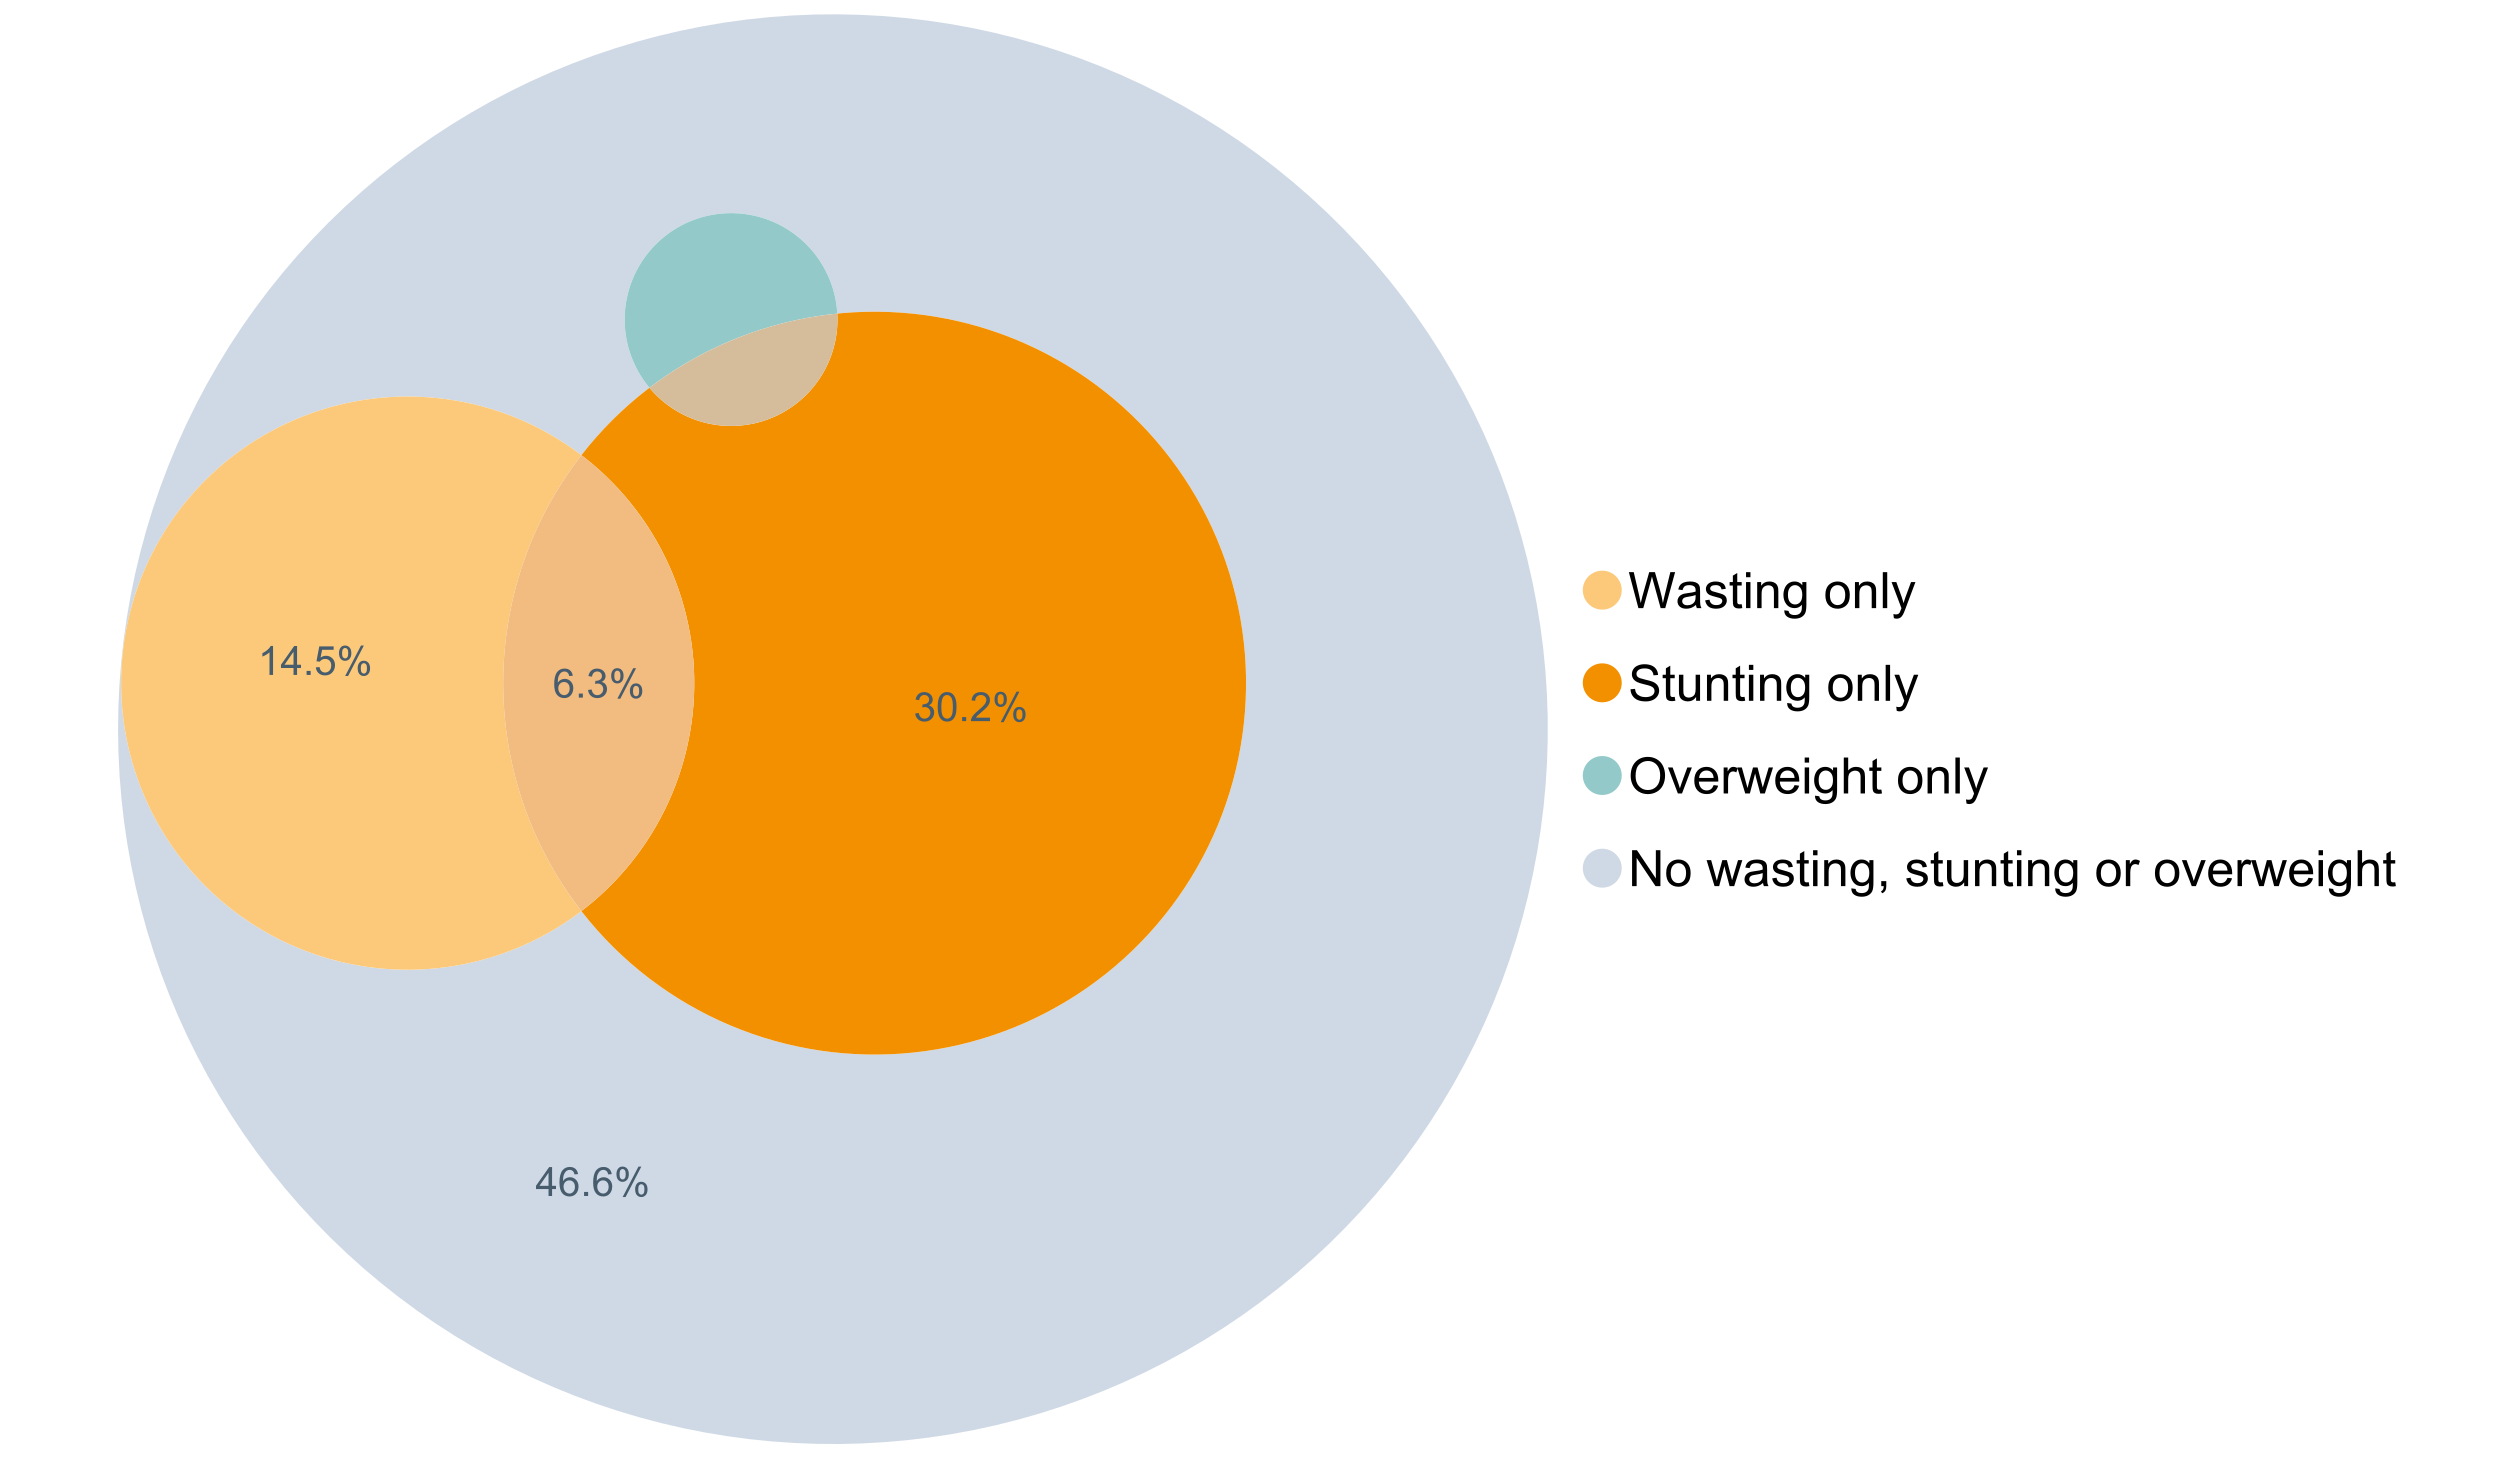 <?xml version="1.0" encoding="UTF-8"?>
<svg xmlns="http://www.w3.org/2000/svg" xmlns:xlink="http://www.w3.org/1999/xlink" width="1234.286pt" height="720pt" viewBox="0 0 1234.286 720" version="1.1">
<defs>
<g>
<symbol overflow="visible" id="glyph0-0">
<path style="stroke:none;" d="M 5.016 0 L 0.305 -17.758 L 2.715 -17.758 L 5.414 -6.117 C 5.703 -4.898 5.953 -3.688 6.164 -2.484 C 6.617 -4.379 6.883 -5.473 6.965 -5.766 L 10.344 -17.758 L 13.18 -17.758 L 15.723 -8.77 C 16.355 -6.539 16.816 -4.445 17.102 -2.484 C 17.324 -3.605 17.621 -4.891 17.988 -6.348 L 20.773 -17.758 L 23.133 -17.758 L 18.266 0 L 16 0 L 12.258 -13.527 C 11.941 -14.656 11.754 -15.352 11.699 -15.613 C 11.512 -14.797 11.34 -14.102 11.18 -13.527 L 7.414 0 Z M 5.016 0 "/>
</symbol>
<symbol overflow="visible" id="glyph0-1">
<path style="stroke:none;" d="M 10.027 -1.586 C 9.215 -0.898 8.438 -0.414 7.695 -0.133 C 6.945 0.148 6.145 0.285 5.293 0.289 C 3.875 0.285 2.789 -0.055 2.031 -0.746 C 1.27 -1.434 0.891 -2.316 0.895 -3.391 C 0.891 -4.02 1.035 -4.594 1.324 -5.117 C 1.613 -5.633 1.988 -6.051 2.453 -6.371 C 2.914 -6.684 3.438 -6.922 4.02 -7.086 C 4.449 -7.195 5.094 -7.305 5.961 -7.414 C 7.715 -7.617 9.012 -7.867 9.848 -8.164 C 9.852 -8.461 9.855 -8.652 9.859 -8.734 C 9.855 -9.621 9.648 -10.246 9.242 -10.609 C 8.68 -11.098 7.852 -11.344 6.758 -11.348 C 5.727 -11.344 4.969 -11.164 4.484 -10.809 C 3.992 -10.445 3.633 -9.809 3.402 -8.902 L 1.273 -9.191 C 1.461 -10.102 1.781 -10.84 2.227 -11.402 C 2.672 -11.965 3.312 -12.395 4.152 -12.699 C 4.992 -12.996 5.965 -13.148 7.074 -13.152 C 8.168 -13.148 9.062 -13.02 9.75 -12.766 C 10.438 -12.504 10.941 -12.18 11.266 -11.789 C 11.586 -11.398 11.812 -10.902 11.941 -10.309 C 12.012 -9.934 12.047 -9.266 12.051 -8.297 L 12.051 -5.391 C 12.047 -3.363 12.094 -2.078 12.191 -1.543 C 12.281 -1.004 12.465 -0.492 12.742 0 L 10.465 0 C 10.238 -0.453 10.09 -0.98 10.027 -1.586 Z M 9.848 -6.457 C 9.055 -6.133 7.867 -5.855 6.285 -5.633 C 5.387 -5.5 4.754 -5.355 4.383 -5.195 C 4.012 -5.031 3.723 -4.793 3.523 -4.484 C 3.32 -4.172 3.223 -3.828 3.223 -3.453 C 3.223 -2.867 3.441 -2.383 3.883 -1.996 C 4.32 -1.609 4.965 -1.418 5.812 -1.418 C 6.652 -1.418 7.398 -1.602 8.055 -1.969 C 8.707 -2.336 9.188 -2.836 9.496 -3.477 C 9.727 -3.965 9.844 -4.691 9.848 -5.656 Z M 9.848 -6.457 "/>
</symbol>
<symbol overflow="visible" id="glyph0-2">
<path style="stroke:none;" d="M 0.762 -3.84 L 2.918 -4.18 C 3.039 -3.312 3.375 -2.652 3.93 -2.191 C 4.48 -1.73 5.254 -1.5 6.25 -1.5 C 7.246 -1.5 7.988 -1.703 8.477 -2.113 C 8.961 -2.52 9.203 -3 9.207 -3.551 C 9.203 -4.043 8.988 -4.43 8.562 -4.711 C 8.258 -4.906 7.516 -5.152 6.336 -5.449 C 4.734 -5.852 3.625 -6.199 3.008 -6.496 C 2.387 -6.789 1.918 -7.199 1.602 -7.723 C 1.281 -8.242 1.125 -8.816 1.125 -9.449 C 1.125 -10.02 1.254 -10.551 1.52 -11.039 C 1.777 -11.527 2.137 -11.934 2.594 -12.258 C 2.93 -12.508 3.391 -12.719 3.977 -12.891 C 4.559 -13.062 5.188 -13.148 5.863 -13.152 C 6.867 -13.148 7.754 -13.004 8.52 -12.715 C 9.281 -12.426 9.844 -12.031 10.207 -11.535 C 10.57 -11.039 10.82 -10.375 10.961 -9.543 L 8.828 -9.254 C 8.73 -9.91 8.449 -10.426 7.988 -10.801 C 7.52 -11.168 6.863 -11.355 6.02 -11.359 C 5.016 -11.355 4.301 -11.191 3.875 -10.863 C 3.445 -10.531 3.234 -10.145 3.234 -9.703 C 3.234 -9.418 3.32 -9.16 3.5 -8.938 C 3.672 -8.699 3.953 -8.508 4.336 -8.355 C 4.555 -8.273 5.195 -8.086 6.262 -7.801 C 7.801 -7.387 8.875 -7.051 9.488 -6.789 C 10.094 -6.523 10.574 -6.141 10.922 -5.645 C 11.27 -5.141 11.441 -4.52 11.445 -3.777 C 11.441 -3.047 11.23 -2.363 10.809 -1.723 C 10.383 -1.082 9.773 -0.586 8.977 -0.234 C 8.176 0.113 7.27 0.285 6.262 0.289 C 4.586 0.285 3.312 -0.059 2.438 -0.75 C 1.562 -1.445 1.004 -2.473 0.762 -3.84 Z M 0.762 -3.84 "/>
</symbol>
<symbol overflow="visible" id="glyph0-3">
<path style="stroke:none;" d="M 6.395 -1.949 L 6.711 -0.023 C 6.094 0.102 5.547 0.164 5.062 0.168 C 4.27 0.164 3.652 0.043 3.219 -0.207 C 2.781 -0.453 2.477 -0.781 2.301 -1.191 C 2.121 -1.598 2.031 -2.457 2.035 -3.766 L 2.035 -11.168 L 0.438 -11.168 L 0.438 -12.863 L 2.035 -12.863 L 2.035 -16.047 L 4.203 -17.355 L 4.203 -12.863 L 6.395 -12.863 L 6.395 -11.168 L 4.203 -11.168 L 4.203 -3.645 C 4.199 -3.023 4.238 -2.621 4.316 -2.445 C 4.391 -2.266 4.516 -2.125 4.691 -2.023 C 4.863 -1.914 5.113 -1.863 5.438 -1.867 C 5.68 -1.863 5.996 -1.891 6.395 -1.949 Z M 6.395 -1.949 "/>
</symbol>
<symbol overflow="visible" id="glyph0-4">
<path style="stroke:none;" d="M 1.648 -15.25 L 1.648 -17.758 L 3.828 -17.758 L 3.828 -15.25 Z M 1.648 0 L 1.648 -12.863 L 3.828 -12.863 L 3.828 0 Z M 1.648 0 "/>
</symbol>
<symbol overflow="visible" id="glyph0-5">
<path style="stroke:none;" d="M 1.637 0 L 1.637 -12.863 L 3.598 -12.863 L 3.598 -11.035 C 4.543 -12.441 5.906 -13.148 7.691 -13.152 C 8.465 -13.148 9.176 -13.008 9.828 -12.734 C 10.477 -12.453 10.965 -12.09 11.289 -11.637 C 11.609 -11.184 11.836 -10.645 11.965 -10.027 C 12.043 -9.621 12.082 -8.918 12.086 -7.91 L 12.086 0 L 9.906 0 L 9.906 -7.824 C 9.902 -8.707 9.816 -9.371 9.652 -9.816 C 9.48 -10.254 9.18 -10.605 8.75 -10.871 C 8.312 -11.129 7.809 -11.262 7.23 -11.266 C 6.301 -11.262 5.5 -10.965 4.828 -10.379 C 4.152 -9.785 3.812 -8.668 3.816 -7.023 L 3.816 0 Z M 1.637 0 "/>
</symbol>
<symbol overflow="visible" id="glyph0-6">
<path style="stroke:none;" d="M 1.234 1.066 L 3.355 1.379 C 3.441 2.031 3.688 2.508 4.094 2.809 C 4.633 3.207 5.371 3.41 6.309 3.414 C 7.316 3.41 8.098 3.207 8.648 2.809 C 9.195 2.402 9.566 1.84 9.762 1.113 C 9.875 0.668 9.926 -0.262 9.918 -1.684 C 8.965 -0.559 7.777 0 6.359 0 C 4.586 0 3.219 -0.637 2.254 -1.914 C 1.281 -3.188 0.797 -4.719 0.801 -6.504 C 0.797 -7.73 1.02 -8.859 1.465 -9.898 C 1.91 -10.934 2.555 -11.738 3.398 -12.305 C 4.242 -12.867 5.23 -13.148 6.371 -13.152 C 7.887 -13.148 9.141 -12.535 10.125 -11.312 L 10.125 -12.863 L 12.137 -12.863 L 12.137 -1.742 C 12.133 0.258 11.93 1.672 11.523 2.512 C 11.113 3.344 10.469 4.004 9.586 4.492 C 8.703 4.973 7.613 5.215 6.324 5.219 C 4.785 5.215 3.547 4.871 2.602 4.184 C 1.656 3.492 1.199 2.453 1.234 1.066 Z M 3.039 -6.66 C 3.035 -4.969 3.371 -3.738 4.043 -2.965 C 4.715 -2.191 5.555 -1.805 6.566 -1.805 C 7.562 -1.805 8.402 -2.188 9.082 -2.961 C 9.762 -3.727 10.102 -4.938 10.102 -6.59 C 10.102 -8.16 9.75 -9.348 9.055 -10.148 C 8.352 -10.945 7.512 -11.344 6.527 -11.348 C 5.559 -11.344 4.734 -10.949 4.055 -10.168 C 3.375 -9.379 3.035 -8.211 3.039 -6.66 Z M 3.039 -6.66 "/>
</symbol>
<symbol overflow="visible" id="glyph0-7">
<path style="stroke:none;" d=""/>
</symbol>
<symbol overflow="visible" id="glyph0-8">
<path style="stroke:none;" d="M 0.824 -6.43 C 0.82 -8.809 1.48 -10.574 2.809 -11.723 C 3.91 -12.672 5.262 -13.148 6.855 -13.152 C 8.621 -13.148 10.066 -12.57 11.191 -11.414 C 12.312 -10.254 12.871 -8.652 12.875 -6.613 C 12.871 -4.953 12.625 -3.652 12.129 -2.707 C 11.633 -1.758 10.91 -1.02 9.961 -0.496 C 9.012 0.027 7.977 0.285 6.855 0.289 C 5.055 0.285 3.598 -0.289 2.488 -1.441 C 1.375 -2.594 0.82 -4.254 0.824 -6.43 Z M 3.062 -6.43 C 3.059 -4.781 3.418 -3.551 4.141 -2.73 C 4.855 -1.91 5.762 -1.5 6.855 -1.5 C 7.934 -1.5 8.832 -1.91 9.555 -2.734 C 10.27 -3.559 10.629 -4.816 10.633 -6.504 C 10.629 -8.094 10.266 -9.297 9.547 -10.117 C 8.82 -10.934 7.926 -11.344 6.855 -11.348 C 5.762 -11.344 4.855 -10.938 4.141 -10.125 C 3.418 -9.309 3.059 -8.074 3.062 -6.43 Z M 3.062 -6.43 "/>
</symbol>
<symbol overflow="visible" id="glyph0-9">
<path style="stroke:none;" d="M 1.586 0 L 1.586 -17.758 L 3.766 -17.758 L 3.766 0 Z M 1.586 0 "/>
</symbol>
<symbol overflow="visible" id="glyph0-10">
<path style="stroke:none;" d="M 1.539 4.953 L 1.297 2.906 C 1.77 3.035 2.188 3.098 2.543 3.102 C 3.027 3.098 3.414 3.02 3.703 2.859 C 3.992 2.695 4.23 2.469 4.422 2.18 C 4.555 1.961 4.777 1.418 5.086 0.559 C 5.125 0.434 5.188 0.258 5.281 0.023 L 0.398 -12.863 L 2.75 -12.863 L 5.426 -5.414 C 5.77 -4.469 6.078 -3.473 6.359 -2.434 C 6.605 -3.434 6.906 -4.414 7.254 -5.367 L 10.004 -12.863 L 12.184 -12.863 L 7.293 0.219 C 6.766 1.625 6.355 2.598 6.066 3.137 C 5.676 3.852 5.234 4.379 4.734 4.715 C 4.234 5.047 3.637 5.215 2.941 5.219 C 2.52 5.215 2.051 5.125 1.539 4.953 Z M 1.539 4.953 "/>
</symbol>
<symbol overflow="visible" id="glyph0-11">
<path style="stroke:none;" d="M 1.113 -5.703 L 3.332 -5.898 C 3.434 -5.008 3.676 -4.277 4.062 -3.711 C 4.445 -3.141 5.043 -2.684 5.852 -2.332 C 6.656 -1.98 7.562 -1.805 8.574 -1.805 C 9.465 -1.805 10.258 -1.938 10.949 -2.203 C 11.633 -2.469 12.145 -2.832 12.48 -3.301 C 12.816 -3.762 12.984 -4.27 12.984 -4.82 C 12.984 -5.375 12.82 -5.859 12.5 -6.277 C 12.172 -6.691 11.641 -7.043 10.902 -7.328 C 10.422 -7.512 9.367 -7.801 7.738 -8.191 C 6.105 -8.582 4.965 -8.949 4.312 -9.301 C 3.461 -9.742 2.828 -10.293 2.414 -10.953 C 2 -11.609 1.793 -12.348 1.793 -13.164 C 1.793 -14.059 2.047 -14.898 2.555 -15.68 C 3.062 -16.457 3.805 -17.047 4.785 -17.453 C 5.758 -17.855 6.844 -18.059 8.043 -18.059 C 9.355 -18.059 10.516 -17.844 11.523 -17.422 C 12.527 -16.996 13.301 -16.375 13.844 -15.551 C 14.383 -14.727 14.672 -13.793 14.715 -12.754 L 12.465 -12.586 C 12.34 -13.707 11.93 -14.555 11.234 -15.129 C 10.531 -15.699 9.5 -15.984 8.141 -15.988 C 6.715 -15.984 5.68 -15.723 5.031 -15.207 C 4.379 -14.684 4.055 -14.059 4.059 -13.324 C 4.055 -12.684 4.285 -12.156 4.746 -11.75 C 5.199 -11.336 6.379 -10.914 8.289 -10.484 C 10.199 -10.047 11.512 -9.672 12.223 -9.352 C 13.254 -8.875 14.016 -8.27 14.508 -7.539 C 15 -6.809 15.246 -5.969 15.25 -5.016 C 15.246 -4.07 14.977 -3.18 14.438 -2.344 C 13.895 -1.508 13.117 -0.855 12.105 -0.391 C 11.09 0.074 9.949 0.305 8.684 0.305 C 7.074 0.305 5.727 0.07 4.645 -0.398 C 3.555 -0.867 2.703 -1.57 2.09 -2.512 C 1.469 -3.453 1.145 -4.516 1.113 -5.703 Z M 1.113 -5.703 "/>
</symbol>
<symbol overflow="visible" id="glyph0-12">
<path style="stroke:none;" d="M 10.066 0 L 10.066 -1.891 C 9.062 -0.438 7.699 0.285 5.984 0.289 C 5.219 0.285 4.512 0.145 3.855 -0.145 C 3.199 -0.434 2.711 -0.801 2.391 -1.242 C 2.07 -1.68 1.844 -2.219 1.719 -2.859 C 1.625 -3.285 1.582 -3.961 1.586 -4.895 L 1.586 -12.863 L 3.766 -12.863 L 3.766 -5.73 C 3.762 -4.59 3.805 -3.82 3.898 -3.426 C 4.031 -2.852 4.324 -2.402 4.77 -2.074 C 5.215 -1.746 5.762 -1.582 6.418 -1.586 C 7.07 -1.582 7.688 -1.75 8.262 -2.09 C 8.832 -2.422 9.234 -2.879 9.477 -3.457 C 9.711 -4.035 9.832 -4.871 9.836 -5.973 L 9.836 -12.863 L 12.016 -12.863 L 12.016 0 Z M 10.066 0 "/>
</symbol>
<symbol overflow="visible" id="glyph0-13">
<path style="stroke:none;" d="M 1.199 -8.648 C 1.195 -11.594 1.984 -13.898 3.57 -15.57 C 5.148 -17.234 7.195 -18.07 9.703 -18.07 C 11.34 -18.07 12.816 -17.676 14.133 -16.895 C 15.449 -16.109 16.453 -15.02 17.145 -13.621 C 17.832 -12.219 18.176 -10.629 18.18 -8.855 C 18.176 -7.051 17.812 -5.441 17.09 -4.02 C 16.359 -2.598 15.328 -1.52 14 -0.793 C 12.664 -0.059 11.23 0.305 9.691 0.305 C 8.02 0.305 6.523 -0.098 5.207 -0.906 C 3.891 -1.715 2.895 -2.816 2.215 -4.215 C 1.535 -5.605 1.195 -7.086 1.199 -8.648 Z M 3.621 -8.613 C 3.621 -6.473 4.195 -4.785 5.348 -3.555 C 6.496 -2.32 7.938 -1.703 9.676 -1.707 C 11.441 -1.703 12.898 -2.324 14.043 -3.57 C 15.184 -4.812 15.754 -6.578 15.758 -8.867 C 15.754 -10.309 15.512 -11.57 15.023 -12.652 C 14.535 -13.727 13.82 -14.562 12.879 -15.156 C 11.938 -15.746 10.883 -16.043 9.715 -16.047 C 8.051 -16.043 6.617 -15.473 5.418 -14.332 C 4.219 -13.191 3.621 -11.285 3.621 -8.613 Z M 3.621 -8.613 "/>
</symbol>
<symbol overflow="visible" id="glyph0-14">
<path style="stroke:none;" d="M 5.207 0 L 0.316 -12.863 L 2.617 -12.863 L 5.379 -5.16 C 5.676 -4.328 5.949 -3.465 6.203 -2.566 C 6.395 -3.246 6.664 -4.062 7.012 -5.016 L 9.871 -12.863 L 12.113 -12.863 L 7.242 0 Z M 5.207 0 "/>
</symbol>
<symbol overflow="visible" id="glyph0-15">
<path style="stroke:none;" d="M 10.441 -4.141 L 12.695 -3.863 C 12.336 -2.543 11.676 -1.523 10.719 -0.801 C 9.754 -0.074 8.527 0.285 7.039 0.289 C 5.152 0.285 3.66 -0.289 2.562 -1.445 C 1.457 -2.602 0.906 -4.227 0.91 -6.324 C 0.906 -8.484 1.465 -10.164 2.578 -11.359 C 3.691 -12.551 5.137 -13.148 6.914 -13.152 C 8.633 -13.148 10.035 -12.562 11.129 -11.395 C 12.215 -10.223 12.762 -8.578 12.766 -6.457 C 12.762 -6.324 12.758 -6.129 12.754 -5.875 L 3.16 -5.875 C 3.238 -4.457 3.641 -3.375 4.359 -2.625 C 5.078 -1.875 5.973 -1.5 7.051 -1.5 C 7.848 -1.5 8.531 -1.707 9.098 -2.129 C 9.66 -2.547 10.109 -3.219 10.441 -4.141 Z M 3.281 -7.668 L 10.465 -7.668 C 10.367 -8.746 10.09 -9.559 9.641 -10.102 C 8.941 -10.938 8.043 -11.355 6.941 -11.359 C 5.938 -11.355 5.094 -11.02 4.414 -10.355 C 3.727 -9.684 3.352 -8.789 3.281 -7.668 Z M 3.281 -7.668 "/>
</symbol>
<symbol overflow="visible" id="glyph0-16">
<path style="stroke:none;" d="M 1.609 0 L 1.609 -12.863 L 3.574 -12.863 L 3.574 -10.914 C 4.074 -11.824 4.535 -12.426 4.961 -12.715 C 5.383 -13.004 5.848 -13.148 6.359 -13.152 C 7.09 -13.148 7.836 -12.914 8.598 -12.453 L 7.848 -10.43 C 7.312 -10.742 6.781 -10.898 6.25 -10.902 C 5.77 -10.898 5.34 -10.754 4.965 -10.469 C 4.582 -10.18 4.312 -9.781 4.156 -9.277 C 3.91 -8.496 3.789 -7.648 3.793 -6.734 L 3.793 0 Z M 1.609 0 "/>
</symbol>
<symbol overflow="visible" id="glyph0-17">
<path style="stroke:none;" d="M 4.008 0 L 0.074 -12.863 L 2.324 -12.863 L 4.371 -5.438 L 5.137 -2.676 C 5.164 -2.812 5.387 -3.695 5.801 -5.328 L 7.848 -12.863 L 10.09 -12.863 L 12.016 -5.402 L 12.656 -2.941 L 13.395 -5.426 L 15.602 -12.863 L 17.719 -12.863 L 13.699 0 L 11.434 0 L 9.387 -7.703 L 8.891 -9.895 L 6.285 0 Z M 4.008 0 "/>
</symbol>
<symbol overflow="visible" id="glyph0-18">
<path style="stroke:none;" d="M 1.637 0 L 1.637 -17.758 L 3.816 -17.758 L 3.816 -11.387 C 4.828 -12.559 6.113 -13.148 7.668 -13.152 C 8.617 -13.148 9.445 -12.961 10.148 -12.59 C 10.852 -12.211 11.352 -11.691 11.656 -11.031 C 11.957 -10.367 12.109 -9.406 12.113 -8.152 L 12.113 0 L 9.934 0 L 9.934 -8.152 C 9.93 -9.238 9.695 -10.031 9.223 -10.531 C 8.75 -11.023 8.082 -11.273 7.219 -11.277 C 6.57 -11.273 5.961 -11.105 5.395 -10.773 C 4.824 -10.434 4.418 -9.98 4.18 -9.41 C 3.934 -8.836 3.812 -8.043 3.816 -7.039 L 3.816 0 Z M 1.637 0 "/>
</symbol>
<symbol overflow="visible" id="glyph0-19">
<path style="stroke:none;" d="M 1.891 0 L 1.891 -17.758 L 4.301 -17.758 L 13.625 -3.816 L 13.625 -17.758 L 15.879 -17.758 L 15.879 0 L 13.469 0 L 4.141 -13.953 L 4.141 0 Z M 1.891 0 "/>
</symbol>
<symbol overflow="visible" id="glyph0-20">
<path style="stroke:none;" d="M 2.203 0 L 2.203 -2.484 L 4.688 -2.484 L 4.688 0 C 4.688 0.91 4.523 1.645 4.203 2.207 C 3.875 2.766 3.363 3.199 2.664 3.512 L 2.059 2.578 C 2.516 2.375 2.855 2.078 3.074 1.688 C 3.289 1.297 3.41 0.734 3.441 0 Z M 2.203 0 "/>
</symbol>
<symbol overflow="visible" id="glyph1-0">
<path style="stroke:none;" d="M 9.922 -10.781 L 8.18 -10.645 C 8.023 -11.328 7.801 -11.828 7.52 -12.145 C 7.043 -12.641 6.461 -12.891 5.766 -12.895 C 5.203 -12.891 4.711 -12.734 4.293 -12.426 C 3.742 -12.023 3.309 -11.438 2.988 -10.664 C 2.668 -9.891 2.5 -8.789 2.492 -7.363 C 2.91 -8.004 3.426 -8.48 4.039 -8.793 C 4.648 -9.102 5.289 -9.258 5.961 -9.262 C 7.125 -9.258 8.121 -8.828 8.941 -7.969 C 9.762 -7.109 10.172 -5.996 10.176 -4.637 C 10.172 -3.738 9.98 -2.906 9.598 -2.137 C 9.211 -1.367 8.68 -0.777 8.004 -0.371 C 7.328 0.039 6.562 0.238 5.707 0.242 C 4.246 0.238 3.055 -0.293 2.133 -1.367 C 1.211 -2.438 0.75 -4.211 0.75 -6.68 C 0.75 -9.438 1.258 -11.441 2.277 -12.699 C 3.164 -13.785 4.363 -14.332 5.871 -14.336 C 6.996 -14.332 7.914 -14.016 8.633 -13.391 C 9.348 -12.758 9.777 -11.891 9.922 -10.781 Z M 2.766 -4.625 C 2.766 -4.016 2.891 -3.438 3.148 -2.891 C 3.402 -2.336 3.762 -1.918 4.227 -1.633 C 4.684 -1.34 5.168 -1.195 5.676 -1.199 C 6.414 -1.195 7.051 -1.492 7.586 -2.094 C 8.117 -2.688 8.383 -3.5 8.387 -4.527 C 8.383 -5.512 8.121 -6.289 7.598 -6.859 C 7.07 -7.426 6.406 -7.711 5.609 -7.711 C 4.812 -7.711 4.141 -7.426 3.594 -6.859 C 3.039 -6.289 2.766 -5.543 2.766 -4.625 Z M 2.766 -4.625 "/>
</symbol>
<symbol overflow="visible" id="glyph1-1">
<path style="stroke:none;" d="M 1.812 0 L 1.812 -1.996 L 3.809 -1.996 L 3.809 0 Z M 1.812 0 "/>
</symbol>
<symbol overflow="visible" id="glyph1-2">
<path style="stroke:none;" d="M 0.836 -3.77 L 2.59 -4.004 C 2.789 -3.004 3.129 -2.289 3.617 -1.855 C 4.098 -1.414 4.688 -1.195 5.387 -1.199 C 6.207 -1.195 6.902 -1.48 7.473 -2.055 C 8.039 -2.621 8.324 -3.328 8.328 -4.18 C 8.324 -4.98 8.062 -5.645 7.539 -6.168 C 7.012 -6.688 6.344 -6.949 5.531 -6.953 C 5.199 -6.949 4.785 -6.883 4.293 -6.758 L 4.488 -8.297 C 4.605 -8.281 4.699 -8.273 4.773 -8.277 C 5.516 -8.273 6.188 -8.469 6.785 -8.859 C 7.383 -9.25 7.68 -9.852 7.684 -10.664 C 7.68 -11.305 7.465 -11.836 7.031 -12.262 C 6.594 -12.68 6.031 -12.891 5.348 -12.895 C 4.664 -12.891 4.094 -12.676 3.641 -12.25 C 3.184 -11.82 2.895 -11.18 2.766 -10.324 L 1.012 -10.633 C 1.227 -11.809 1.715 -12.719 2.473 -13.367 C 3.23 -14.008 4.176 -14.332 5.309 -14.336 C 6.086 -14.332 6.801 -14.164 7.457 -13.832 C 8.109 -13.496 8.609 -13.039 8.961 -12.465 C 9.305 -11.883 9.48 -11.27 9.484 -10.625 C 9.48 -10.004 9.316 -9.441 8.988 -8.938 C 8.656 -8.43 8.164 -8.027 7.52 -7.73 C 8.359 -7.535 9.016 -7.133 9.484 -6.52 C 9.949 -5.906 10.184 -5.137 10.188 -4.215 C 10.184 -2.965 9.73 -1.91 8.824 -1.047 C 7.914 -0.18 6.762 0.25 5.375 0.254 C 4.117 0.25 3.078 -0.121 2.254 -0.867 C 1.422 -1.613 0.949 -2.578 0.836 -3.77 Z M 0.836 -3.77 "/>
</symbol>
<symbol overflow="visible" id="glyph1-3">
<path style="stroke:none;" d="M 1.16 -10.848 C 1.16 -11.863 1.414 -12.73 1.93 -13.449 C 2.438 -14.16 3.184 -14.52 4.16 -14.52 C 5.055 -14.52 5.793 -14.199 6.383 -13.559 C 6.969 -12.918 7.266 -11.977 7.266 -10.742 C 7.266 -9.531 6.969 -8.602 6.375 -7.949 C 5.781 -7.297 5.047 -6.973 4.18 -6.973 C 3.312 -6.973 2.594 -7.293 2.02 -7.938 C 1.445 -8.578 1.16 -9.547 1.16 -10.848 Z M 4.207 -13.312 C 3.77 -13.312 3.406 -13.121 3.121 -12.746 C 2.828 -12.367 2.684 -11.676 2.688 -10.672 C 2.684 -9.754 2.828 -9.109 3.125 -8.738 C 3.414 -8.363 3.777 -8.18 4.207 -8.18 C 4.648 -8.18 5.012 -8.367 5.301 -8.742 C 5.586 -9.117 5.73 -9.805 5.734 -10.809 C 5.73 -11.727 5.586 -12.375 5.297 -12.75 C 5.004 -13.125 4.641 -13.312 4.207 -13.312 Z M 4.215 0.527 L 12.027 -14.52 L 13.449 -14.52 L 5.668 0.527 Z M 10.391 -3.352 C 10.387 -4.375 10.645 -5.242 11.16 -5.953 C 11.672 -6.664 12.418 -7.02 13.398 -7.02 C 14.293 -7.02 15.035 -6.699 15.625 -6.059 C 16.211 -5.418 16.504 -4.477 16.508 -3.242 C 16.504 -2.031 16.207 -1.102 15.613 -0.449 C 15.016 0.203 14.281 0.527 13.41 0.527 C 12.543 0.527 11.824 0.207 11.25 -0.441 C 10.676 -1.082 10.387 -2.055 10.391 -3.352 Z M 13.449 -5.812 C 13.004 -5.812 12.641 -5.621 12.352 -5.246 C 12.062 -4.867 11.918 -4.18 11.918 -3.176 C 11.918 -2.266 12.062 -1.621 12.355 -1.246 C 12.648 -0.867 13.008 -0.68 13.438 -0.684 C 13.883 -0.68 14.254 -0.867 14.543 -1.246 C 14.832 -1.621 14.977 -2.309 14.977 -3.312 C 14.977 -4.23 14.828 -4.879 14.539 -5.254 C 14.242 -5.625 13.879 -5.812 13.449 -5.812 Z M 13.449 -5.812 "/>
</symbol>
<symbol overflow="visible" id="glyph1-4">
<path style="stroke:none;" d="M 6.445 0 L 6.445 -3.418 L 0.254 -3.418 L 0.254 -5.023 L 6.77 -14.277 L 8.199 -14.277 L 8.199 -5.023 L 10.129 -5.023 L 10.129 -3.418 L 8.199 -3.418 L 8.199 0 Z M 6.445 -5.023 L 6.445 -11.461 L 1.977 -5.023 Z M 6.445 -5.023 "/>
</symbol>
<symbol overflow="visible" id="glyph1-5">
<path style="stroke:none;" d="M 7.43 0 L 5.676 0 L 5.676 -11.172 C 5.25 -10.766 4.695 -10.363 4.016 -9.961 C 3.328 -9.559 2.715 -9.258 2.172 -9.059 L 2.172 -10.75 C 3.148 -11.207 4.004 -11.766 4.742 -12.426 C 5.473 -13.078 5.992 -13.715 6.301 -14.336 L 7.43 -14.336 Z M 7.43 0 "/>
</symbol>
<symbol overflow="visible" id="glyph1-6">
<path style="stroke:none;" d="M 0.828 -3.738 L 2.668 -3.895 C 2.801 -2.996 3.117 -2.324 3.617 -1.875 C 4.109 -1.422 4.711 -1.195 5.414 -1.199 C 6.258 -1.195 6.969 -1.512 7.555 -2.152 C 8.137 -2.785 8.43 -3.629 8.434 -4.684 C 8.43 -5.68 8.148 -6.469 7.59 -7.051 C 7.027 -7.625 6.293 -7.914 5.387 -7.918 C 4.816 -7.914 4.309 -7.785 3.855 -7.531 C 3.402 -7.273 3.043 -6.941 2.785 -6.535 L 1.141 -6.75 L 2.523 -14.082 L 9.621 -14.082 L 9.621 -12.406 L 3.926 -12.406 L 3.156 -8.57 C 4.012 -9.164 4.91 -9.461 5.852 -9.465 C 7.098 -9.461 8.148 -9.031 9.008 -8.168 C 9.859 -7.305 10.289 -6.195 10.293 -4.84 C 10.289 -3.547 9.914 -2.43 9.164 -1.488 C 8.246 -0.336 6.996 0.238 5.414 0.242 C 4.117 0.238 3.055 -0.121 2.234 -0.848 C 1.41 -1.57 0.941 -2.535 0.828 -3.738 Z M 0.828 -3.738 "/>
</symbol>
<symbol overflow="visible" id="glyph1-7">
<path style="stroke:none;" d="M 0.828 -7.039 C 0.824 -8.727 1 -10.086 1.348 -11.117 C 1.695 -12.141 2.211 -12.934 2.898 -13.496 C 3.582 -14.051 4.445 -14.332 5.484 -14.336 C 6.25 -14.332 6.922 -14.176 7.5 -13.871 C 8.078 -13.559 8.555 -13.117 8.93 -12.539 C 9.305 -11.957 9.598 -11.246 9.816 -10.414 C 10.027 -9.578 10.137 -8.453 10.137 -7.039 C 10.137 -5.359 9.965 -4.008 9.621 -2.984 C 9.277 -1.953 8.762 -1.16 8.078 -0.598 C 7.391 -0.039 6.527 0.238 5.484 0.242 C 4.105 0.238 3.023 -0.25 2.238 -1.238 C 1.297 -2.422 0.824 -4.355 0.828 -7.039 Z M 2.629 -7.039 C 2.625 -4.691 2.898 -3.133 3.449 -2.359 C 3.996 -1.582 4.676 -1.195 5.484 -1.199 C 6.289 -1.195 6.965 -1.586 7.512 -2.367 C 8.059 -3.145 8.332 -4.699 8.336 -7.039 C 8.332 -9.387 8.059 -10.949 7.512 -11.723 C 6.965 -12.492 6.281 -12.879 5.465 -12.883 C 4.656 -12.879 4.012 -12.539 3.535 -11.863 C 2.926 -10.988 2.625 -9.379 2.629 -7.039 Z M 2.629 -7.039 "/>
</symbol>
<symbol overflow="visible" id="glyph1-8">
<path style="stroke:none;" d="M 10.039 -1.684 L 10.039 0 L 0.605 0 C 0.59 -0.422 0.66 -0.828 0.809 -1.219 C 1.047 -1.859 1.43 -2.488 1.961 -3.113 C 2.488 -3.734 3.254 -4.457 4.254 -5.277 C 5.805 -6.547 6.852 -7.555 7.398 -8.301 C 7.941 -9.043 8.215 -9.746 8.219 -10.41 C 8.215 -11.102 7.965 -11.688 7.473 -12.168 C 6.973 -12.641 6.328 -12.879 5.531 -12.883 C 4.688 -12.879 4.012 -12.625 3.504 -12.121 C 2.996 -11.613 2.738 -10.914 2.738 -10.02 L 0.934 -10.207 C 1.055 -11.551 1.52 -12.574 2.328 -13.277 C 3.129 -13.98 4.211 -14.332 5.57 -14.336 C 6.938 -14.332 8.02 -13.953 8.82 -13.195 C 9.617 -12.434 10.02 -11.492 10.02 -10.371 C 10.02 -9.801 9.902 -9.238 9.668 -8.688 C 9.434 -8.133 9.047 -7.551 8.508 -6.941 C 7.965 -6.328 7.062 -5.492 5.805 -4.43 C 4.75 -3.547 4.074 -2.945 3.777 -2.633 C 3.477 -2.312 3.23 -1.996 3.039 -1.684 Z M 10.039 -1.684 "/>
</symbol>
</g>
</defs>
<g id="surface44061">
<path style=" stroke:none;fill-rule:nonzero;fill:rgb(98.824%,78.824%,47.843%);fill-opacity:1;" d="M 800.672 291.367 C 800.672 296.676 796.367 300.98 791.059 300.98 C 785.75 300.98 781.445 296.676 781.445 291.367 C 781.445 286.055 785.75 281.75 791.059 281.75 C 796.367 281.75 800.672 286.055 800.672 291.367 "/>
<g style="fill:rgb(0%,0%,0%);fill-opacity:1;">
  <use xlink:href="#glyph0-0" x="803.891" y="300.242"/>
  <use xlink:href="#glyph0-1" x="827.303" y="300.242"/>
  <use xlink:href="#glyph0-2" x="841.099" y="300.242"/>
  <use xlink:href="#glyph0-3" x="853.502" y="300.242"/>
  <use xlink:href="#glyph0-4" x="860.394" y="300.242"/>
  <use xlink:href="#glyph0-5" x="865.905" y="300.242"/>
  <use xlink:href="#glyph0-6" x="879.7" y="300.242"/>
  <use xlink:href="#glyph0-7" x="893.496" y="300.242"/>
  <use xlink:href="#glyph0-8" x="900.388" y="300.242"/>
  <use xlink:href="#glyph0-5" x="914.183" y="300.242"/>
  <use xlink:href="#glyph0-9" x="927.979" y="300.242"/>
  <use xlink:href="#glyph0-10" x="933.49" y="300.242"/>
</g>
<path style=" stroke:none;fill-rule:nonzero;fill:rgb(95.294%,56.471%,0%);fill-opacity:1;" d="M 800.672 337.121 C 800.672 342.434 796.367 346.738 791.059 346.738 C 785.75 346.738 781.445 342.434 781.445 337.121 C 781.445 331.812 785.75 327.508 791.059 327.508 C 796.367 327.508 800.672 331.812 800.672 337.121 "/>
<g style="fill:rgb(0%,0%,0%);fill-opacity:1;">
  <use xlink:href="#glyph0-11" x="803.891" y="346"/>
  <use xlink:href="#glyph0-3" x="820.436" y="346"/>
  <use xlink:href="#glyph0-12" x="827.328" y="346"/>
  <use xlink:href="#glyph0-5" x="841.123" y="346"/>
  <use xlink:href="#glyph0-3" x="854.919" y="346"/>
  <use xlink:href="#glyph0-4" x="861.811" y="346"/>
  <use xlink:href="#glyph0-5" x="867.322" y="346"/>
  <use xlink:href="#glyph0-6" x="881.117" y="346"/>
  <use xlink:href="#glyph0-7" x="894.913" y="346"/>
  <use xlink:href="#glyph0-8" x="901.805" y="346"/>
  <use xlink:href="#glyph0-5" x="915.6" y="346"/>
  <use xlink:href="#glyph0-9" x="929.396" y="346"/>
  <use xlink:href="#glyph0-10" x="934.907" y="346"/>
</g>
<path style=" stroke:none;fill-rule:nonzero;fill:rgb(57.647%,79.216%,78.824%);fill-opacity:1;" d="M 800.672 382.879 C 800.672 388.188 796.367 392.492 791.059 392.492 C 785.75 392.492 781.445 388.188 781.445 382.879 C 781.445 377.566 785.75 373.262 791.059 373.262 C 796.367 373.262 800.672 377.566 800.672 382.879 "/>
<g style="fill:rgb(0%,0%,0%);fill-opacity:1;">
  <use xlink:href="#glyph0-13" x="803.891" y="391.758"/>
  <use xlink:href="#glyph0-14" x="823.185" y="391.758"/>
  <use xlink:href="#glyph0-15" x="835.588" y="391.758"/>
  <use xlink:href="#glyph0-16" x="849.384" y="391.758"/>
  <use xlink:href="#glyph0-17" x="857.644" y="391.758"/>
  <use xlink:href="#glyph0-15" x="875.558" y="391.758"/>
  <use xlink:href="#glyph0-4" x="889.354" y="391.758"/>
  <use xlink:href="#glyph0-6" x="894.865" y="391.758"/>
  <use xlink:href="#glyph0-18" x="908.66" y="391.758"/>
  <use xlink:href="#glyph0-3" x="922.456" y="391.758"/>
  <use xlink:href="#glyph0-7" x="929.348" y="391.758"/>
  <use xlink:href="#glyph0-8" x="936.239" y="391.758"/>
  <use xlink:href="#glyph0-5" x="950.035" y="391.758"/>
  <use xlink:href="#glyph0-9" x="963.831" y="391.758"/>
  <use xlink:href="#glyph0-10" x="969.342" y="391.758"/>
</g>
<path style=" stroke:none;fill-rule:nonzero;fill:rgb(81.176%,85.098%,89.804%);fill-opacity:1;" d="M 800.672 428.633 C 800.672 433.945 796.367 438.25 791.059 438.25 C 785.75 438.25 781.445 433.945 781.445 428.633 C 781.445 423.324 785.75 419.02 791.059 419.02 C 796.367 419.02 800.672 423.324 800.672 428.633 "/>
<g style="fill:rgb(0%,0%,0%);fill-opacity:1;">
  <use xlink:href="#glyph0-19" x="803.891" y="437.512"/>
  <use xlink:href="#glyph0-8" x="821.804" y="437.512"/>
  <use xlink:href="#glyph0-7" x="835.6" y="437.512"/>
  <use xlink:href="#glyph0-17" x="842.492" y="437.512"/>
  <use xlink:href="#glyph0-1" x="860.406" y="437.512"/>
  <use xlink:href="#glyph0-2" x="874.201" y="437.512"/>
  <use xlink:href="#glyph0-3" x="886.604" y="437.512"/>
  <use xlink:href="#glyph0-4" x="893.496" y="437.512"/>
  <use xlink:href="#glyph0-5" x="899.007" y="437.512"/>
  <use xlink:href="#glyph0-6" x="912.803" y="437.512"/>
  <use xlink:href="#glyph0-20" x="926.598" y="437.512"/>
  <use xlink:href="#glyph0-7" x="933.49" y="437.512"/>
  <use xlink:href="#glyph0-2" x="940.382" y="437.512"/>
  <use xlink:href="#glyph0-3" x="952.785" y="437.512"/>
  <use xlink:href="#glyph0-12" x="959.676" y="437.512"/>
  <use xlink:href="#glyph0-5" x="973.472" y="437.512"/>
  <use xlink:href="#glyph0-3" x="987.268" y="437.512"/>
  <use xlink:href="#glyph0-4" x="994.159" y="437.512"/>
  <use xlink:href="#glyph0-5" x="999.67" y="437.512"/>
  <use xlink:href="#glyph0-6" x="1013.466" y="437.512"/>
  <use xlink:href="#glyph0-7" x="1027.262" y="437.512"/>
  <use xlink:href="#glyph0-8" x="1034.154" y="437.512"/>
  <use xlink:href="#glyph0-16" x="1047.949" y="437.512"/>
  <use xlink:href="#glyph0-7" x="1056.21" y="437.512"/>
  <use xlink:href="#glyph0-8" x="1063.101" y="437.512"/>
  <use xlink:href="#glyph0-14" x="1076.897" y="437.512"/>
  <use xlink:href="#glyph0-15" x="1089.3" y="437.512"/>
  <use xlink:href="#glyph0-16" x="1103.096" y="437.512"/>
  <use xlink:href="#glyph0-17" x="1111.356" y="437.512"/>
  <use xlink:href="#glyph0-15" x="1129.27" y="437.512"/>
  <use xlink:href="#glyph0-4" x="1143.065" y="437.512"/>
  <use xlink:href="#glyph0-6" x="1148.576" y="437.512"/>
  <use xlink:href="#glyph0-18" x="1162.372" y="437.512"/>
  <use xlink:href="#glyph0-3" x="1176.168" y="437.512"/>
</g>
<path style=" stroke:none;fill-rule:nonzero;fill:rgb(81.176%,85.098%,89.804%);fill-opacity:1;" d="M 425.793 712.641 L 436.918 712.004 L 448.016 711.02 L 459.078 709.684 L 470.094 707.996 L 481.051 705.965 L 491.938 703.59 L 502.742 700.867 L 513.461 697.809 L 524.074 694.414 L 534.574 690.684 L 544.949 686.625 L 555.195 682.242 L 565.297 677.535 L 575.242 672.516 L 585.027 667.18 L 594.637 661.543 L 604.066 655.602 L 613.301 649.367 L 622.336 642.844 L 631.16 636.035 L 639.766 628.957 L 648.141 621.609 L 656.281 614 L 664.176 606.137 L 671.82 598.027 L 679.207 589.684 L 686.324 581.109 L 693.164 572.312 L 699.727 563.309 L 706.004 554.098 L 711.984 544.695 L 717.664 535.109 L 723.039 525.348 L 728.102 515.422 L 732.852 505.34 L 737.277 495.117 L 741.383 484.754 L 745.156 474.27 L 748.598 463.672 L 751.703 452.969 L 754.465 442.176 L 756.891 431.297 L 758.969 420.352 L 760.699 409.344 L 762.082 398.285 L 763.117 387.191 L 763.801 376.07 L 764.133 364.93 L 764.113 353.785 L 763.738 342.648 L 763.016 331.531 L 761.941 320.438 L 760.52 309.387 L 758.746 298.387 L 756.629 287.445 L 754.164 276.578 L 751.359 265.793 L 748.219 255.102 L 744.738 244.516 L 740.926 234.047 L 736.785 223.699 L 732.32 213.492 L 727.535 203.426 L 722.434 193.52 L 717.023 183.777 L 711.309 174.211 L 705.293 164.832 L 698.988 155.645 L 692.391 146.664 L 685.516 137.895 L 678.367 129.344 L 670.953 121.027 L 663.281 112.945 L 655.355 105.113 L 647.188 97.531 L 638.785 90.215 L 630.156 83.164 L 621.305 76.391 L 612.25 69.902 L 602.992 63.699 L 593.539 57.793 L 583.91 52.188 L 574.105 46.891 L 564.141 41.906 L 554.023 37.238 L 543.762 32.891 L 533.371 28.867 L 522.855 25.176 L 512.23 21.82 L 501.504 18.801 L 490.688 16.121 L 479.793 13.785 L 468.828 11.793 L 457.809 10.145 L 446.742 8.852 L 435.637 7.902 L 424.512 7.309 L 413.371 7.066 L 402.227 7.172 L 391.094 7.633 L 379.98 8.445 L 368.898 9.605 L 357.855 11.117 L 346.871 12.977 L 335.945 15.18 L 325.098 17.73 L 314.336 20.617 L 303.672 23.848 L 293.113 27.41 L 282.672 31.305 L 272.359 35.523 L 262.188 40.07 L 252.16 44.934 L 242.293 50.113 L 232.594 55.602 L 223.074 61.391 L 213.742 67.48 L 204.605 73.859 L 195.676 80.527 L 186.961 87.469 L 178.469 94.684 L 170.211 102.164 L 162.191 109.902 L 154.418 117.887 L 146.902 126.117 L 139.652 134.578 L 132.672 143.262 L 125.969 152.164 L 119.551 161.273 L 113.422 170.578 L 107.59 180.074 L 102.062 189.75 L 96.84 199.594 L 91.934 209.598 L 87.344 219.754 L 83.078 230.047 L 79.141 240.473 L 75.531 251.016 L 72.258 261.668 L 69.324 272.418 L 66.73 283.254 L 64.477 294.168 L 62.574 305.145 L 61.016 316.18 L 59.805 327.258 L 58.949 338.367 L 58.441 349.5 L 58.285 360.641 L 58.48 371.781 L 59.027 382.914 L 59.926 394.02 L 61.176 405.094 L 62.773 416.121 L 64.719 427.094 L 67.012 438 L 69.645 448.824 L 72.617 459.566 L 75.93 470.203 L 79.578 480.734 L 83.555 491.145 L 87.855 501.422 L 92.48 511.559 L 97.426 521.547 L 102.684 531.371 L 108.246 541.027 L 114.109 550.5 L 120.273 559.785 L 126.727 568.871 L 133.461 577.75 L 140.473 586.41 L 147.754 594.844 L 155.301 603.043 L 163.102 611 L 171.148 618.711 L 179.434 626.16 L 187.953 633.344 L 196.691 640.258 L 205.648 646.891 L 214.805 653.234 L 224.16 659.289 L 233.703 665.047 L 243.422 670.5 L 253.305 675.641 L 263.348 680.469 L 273.539 684.977 L 283.867 689.16 L 294.324 693.02 L 304.895 696.543 L 315.57 699.73 L 326.344 702.582 L 337.199 705.09 L 348.133 707.258 L 359.125 709.074 L 370.172 710.547 L 381.258 711.668 L 392.375 712.438 L 403.508 712.855 L 414.652 712.926 Z M 427.805 520.617 L 422.02 520.398 L 416.242 520 L 410.484 519.414 L 404.742 518.652 L 399.031 517.707 L 393.352 516.582 L 387.711 515.277 L 382.113 513.797 L 376.566 512.141 L 371.074 510.309 L 365.641 508.305 L 360.273 506.133 L 354.98 503.789 L 349.762 501.281 L 344.625 498.609 L 339.574 495.773 L 334.617 492.785 L 329.758 489.637 L 324.996 486.34 L 320.344 482.895 L 315.805 479.305 L 311.379 475.57 L 307.074 471.699 L 302.891 467.695 L 298.84 463.559 L 294.918 459.297 L 291.133 454.914 L 287.492 450.418 L 287.031 449.812 L 285.918 450.672 L 282.297 453.285 L 278.594 455.785 L 274.816 458.168 L 270.961 460.426 L 267.039 462.566 L 263.051 464.578 L 259.004 466.465 L 254.895 468.223 L 250.734 469.852 L 246.523 471.348 L 242.27 472.707 L 237.973 473.934 L 233.641 475.023 L 229.277 475.977 L 224.883 476.793 L 220.469 477.465 L 216.035 478.004 L 211.582 478.398 L 207.125 478.652 L 202.656 478.766 L 198.191 478.738 L 193.727 478.57 L 189.27 478.262 L 184.824 477.812 L 180.395 477.223 L 175.988 476.492 L 171.605 475.625 L 167.254 474.621 L 162.934 473.477 L 158.656 472.199 L 154.418 470.785 L 150.227 469.238 L 146.086 467.562 L 142 465.754 L 137.973 463.82 L 134.008 461.758 L 130.113 459.57 L 126.289 457.266 L 122.539 454.836 L 118.867 452.293 L 115.277 449.633 L 111.773 446.863 L 108.355 443.98 L 105.035 440.996 L 101.809 437.906 L 98.684 434.715 L 95.656 431.426 L 92.738 428.047 L 89.926 424.574 L 87.227 421.016 L 84.641 417.371 L 82.168 413.648 L 79.816 409.852 L 77.586 405.98 L 75.48 402.043 L 73.496 398.039 L 71.645 393.973 L 69.918 389.852 L 68.324 385.68 L 66.863 381.457 L 65.535 377.191 L 64.34 372.887 L 63.285 368.547 L 62.367 364.176 L 61.586 359.777 L 60.945 355.355 L 60.445 350.914 L 60.086 346.461 L 59.867 342 L 59.789 337.535 L 59.852 333.066 L 60.055 328.605 L 60.398 324.148 L 60.883 319.711 L 61.508 315.285 L 62.27 310.883 L 63.172 306.508 L 64.211 302.164 L 65.391 297.855 L 66.703 293.586 L 68.148 289.355 L 69.727 285.18 L 71.438 281.051 L 73.277 276.98 L 75.246 272.969 L 77.336 269.023 L 79.555 265.145 L 81.891 261.336 L 84.348 257.605 L 86.922 253.953 L 89.609 250.387 L 92.406 246.902 L 95.316 243.512 L 98.328 240.211 L 101.445 237.012 L 104.66 233.91 L 107.969 230.91 L 111.375 228.016 L 114.867 225.234 L 118.449 222.562 L 122.109 220.004 L 125.852 217.562 L 129.668 215.242 L 133.559 213.043 L 137.512 210.965 L 141.531 209.016 L 145.613 207.191 L 149.746 205.5 L 153.93 203.938 L 158.164 202.512 L 162.441 201.215 L 166.754 200.059 L 171.105 199.035 L 175.484 198.152 L 179.887 197.406 L 184.312 196.801 L 188.758 196.336 L 193.211 196.012 L 197.676 195.824 L 202.145 195.781 L 206.609 195.879 L 211.07 196.117 L 215.523 196.5 L 219.957 197.02 L 224.379 197.676 L 228.773 198.477 L 233.141 199.414 L 237.477 200.488 L 241.777 201.699 L 246.039 203.043 L 250.254 204.523 L 254.418 206.137 L 258.531 207.879 L 262.59 209.75 L 266.582 211.75 L 270.516 213.875 L 274.375 216.121 L 278.164 218.488 L 281.875 220.973 L 285.508 223.578 L 287.023 224.738 L 287.082 224.664 L 290.707 220.148 L 294.477 215.754 L 298.379 211.477 L 302.418 207.328 L 306.586 203.309 L 310.875 199.422 L 315.289 195.672 L 319.816 192.066 L 320.633 191.453 L 319.598 190.172 L 318.594 188.852 L 317.633 187.5 L 316.715 186.117 L 315.844 184.707 L 315.016 183.27 L 314.234 181.809 L 313.496 180.32 L 312.809 178.812 L 312.168 177.281 L 311.574 175.734 L 311.035 174.164 L 310.539 172.582 L 310.098 170.984 L 309.707 169.371 L 309.363 167.75 L 309.074 166.117 L 308.836 164.473 L 308.652 162.828 L 308.52 161.172 L 308.438 159.516 L 308.406 157.859 L 308.43 156.199 L 308.504 154.543 L 308.633 152.891 L 308.812 151.242 L 309.047 149.598 L 309.328 147.965 L 309.664 146.34 L 310.051 144.727 L 310.488 143.129 L 310.973 141.543 L 311.512 139.973 L 312.098 138.422 L 312.73 136.891 L 313.414 135.379 L 314.145 133.891 L 314.922 132.426 L 315.746 130.984 L 316.613 129.57 L 317.523 128.188 L 318.48 126.828 L 319.477 125.504 L 320.516 124.211 L 321.598 122.953 L 322.715 121.73 L 323.871 120.539 L 325.066 119.387 L 326.293 118.273 L 327.559 117.203 L 328.855 116.168 L 330.184 115.176 L 331.543 114.227 L 332.934 113.32 L 334.352 112.457 L 335.793 111.641 L 337.262 110.871 L 338.754 110.148 L 340.27 109.469 L 341.805 108.84 L 343.355 108.262 L 344.93 107.73 L 346.516 107.25 L 348.117 106.82 L 349.734 106.441 L 351.359 106.113 L 352.992 105.836 L 354.637 105.613 L 356.285 105.441 L 357.941 105.32 L 359.598 105.25 L 361.254 105.234 L 362.914 105.27 L 364.57 105.359 L 366.223 105.5 L 367.871 105.691 L 369.512 105.938 L 371.141 106.234 L 372.762 106.582 L 374.375 106.98 L 375.969 107.43 L 377.551 107.93 L 379.117 108.48 L 380.664 109.078 L 382.191 109.727 L 383.695 110.418 L 385.18 111.16 L 386.637 111.949 L 388.07 112.785 L 389.477 113.664 L 390.855 114.586 L 392.203 115.551 L 393.52 116.562 L 394.805 117.609 L 396.055 118.699 L 397.273 119.828 L 398.449 120.992 L 399.594 122.195 L 400.695 123.434 L 401.762 124.707 L 402.785 126.012 L 403.766 127.348 L 404.703 128.715 L 405.598 130.113 L 406.449 131.535 L 407.254 132.984 L 408.016 134.461 L 408.727 135.957 L 409.391 137.477 L 410.008 139.016 L 410.574 140.574 L 411.094 142.152 L 411.559 143.742 L 411.977 145.348 L 412.344 146.965 L 412.66 148.594 L 412.922 150.23 L 413.137 151.875 L 413.297 153.527 L 413.379 154.844 L 415.578 154.613 L 421.352 154.191 L 427.137 153.953 L 432.93 153.895 L 438.715 154.023 L 444.5 154.332 L 450.266 154.824 L 456.02 155.496 L 461.742 156.352 L 467.441 157.387 L 473.102 158.602 L 478.723 159.992 L 484.297 161.562 L 489.816 163.309 L 495.277 165.227 L 500.68 167.312 L 506.012 169.574 L 511.266 172 L 516.445 174.59 L 521.539 177.344 L 526.543 180.254 L 531.453 183.324 L 536.262 186.547 L 540.969 189.918 L 545.566 193.438 L 550.051 197.098 L 554.418 200.902 L 558.66 204.84 L 562.777 208.91 L 566.766 213.109 L 570.617 217.43 L 574.332 221.871 L 577.906 226.43 L 581.332 231.098 L 584.609 235.871 L 587.734 240.742 L 590.703 245.715 L 593.516 250.777 L 596.164 255.922 L 598.652 261.152 L 600.973 266.457 L 603.121 271.832 L 605.102 277.273 L 606.91 282.773 L 608.543 288.328 L 610 293.93 L 611.281 299.578 L 612.383 305.262 L 613.301 310.98 L 614.043 316.723 L 614.602 322.484 L 614.977 328.262 L 615.168 334.047 L 615.18 339.84 L 615.008 345.625 L 614.652 351.406 L 614.117 357.168 L 613.398 362.914 L 612.496 368.633 L 611.418 374.324 L 610.156 379.973 L 608.723 385.582 L 607.109 391.145 L 605.32 396.648 L 603.359 402.098 L 601.227 407.48 L 598.926 412.793 L 596.461 418.031 L 593.828 423.191 L 591.035 428.262 L 588.082 433.242 L 584.977 438.129 L 581.715 442.914 L 578.309 447.594 L 574.75 452.16 L 571.055 456.617 L 567.215 460.953 L 563.246 465.164 L 559.141 469.25 L 554.914 473.203 L 550.559 477.023 L 546.09 480.703 L 541.504 484.238 L 536.809 487.629 L 532.012 490.867 L 527.113 493.953 L 522.121 496.883 L 517.035 499.656 L 511.867 502.266 L 506.617 504.711 L 501.297 506.988 L 495.902 509.098 L 490.449 511.035 L 484.934 512.797 L 479.367 514.387 L 473.75 515.801 L 468.094 517.035 L 462.402 518.09 L 456.68 518.969 L 450.93 519.66 L 445.164 520.176 L 439.383 520.504 L 433.594 520.652 Z M 427.805 520.617 "/>
<path style=" stroke:none;fill-rule:nonzero;fill:rgb(98.824%,78.824%,47.843%);fill-opacity:1;" d="M 207.125 478.652 L 211.582 478.398 L 216.035 478.004 L 220.469 477.465 L 224.883 476.793 L 229.277 475.977 L 233.641 475.023 L 237.973 473.934 L 242.27 472.707 L 246.523 471.348 L 250.734 469.852 L 254.895 468.223 L 259.004 466.465 L 263.051 464.578 L 267.039 462.566 L 270.961 460.426 L 274.816 458.168 L 278.594 455.785 L 282.297 453.285 L 285.918 450.672 L 287.031 449.812 L 283.992 445.805 L 280.637 441.082 L 277.438 436.258 L 274.391 431.336 L 271.5 426.32 L 268.766 421.215 L 266.199 416.027 L 263.797 410.758 L 261.559 405.418 L 259.492 400.008 L 257.598 394.539 L 255.879 389.008 L 254.332 383.43 L 252.965 377.805 L 251.773 372.137 L 250.762 366.438 L 249.934 360.707 L 249.285 354.953 L 248.816 349.184 L 248.531 343.398 L 248.43 337.609 L 248.512 331.82 L 248.773 326.035 L 249.219 320.266 L 249.848 314.508 L 250.656 308.773 L 251.648 303.07 L 252.816 297.398 L 254.164 291.77 L 255.691 286.184 L 257.391 280.648 L 259.266 275.172 L 261.312 269.754 L 263.531 264.406 L 265.914 259.129 L 268.465 253.934 L 271.176 248.816 L 274.047 243.789 L 277.078 238.855 L 280.262 234.02 L 283.598 229.289 L 287.023 224.738 L 285.508 223.578 L 281.875 220.973 L 278.164 218.488 L 274.375 216.121 L 270.516 213.875 L 266.582 211.75 L 262.59 209.75 L 258.531 207.879 L 254.418 206.137 L 250.254 204.523 L 246.039 203.043 L 241.777 201.699 L 237.477 200.488 L 233.141 199.414 L 228.773 198.477 L 224.379 197.676 L 219.957 197.02 L 215.523 196.5 L 211.07 196.117 L 206.609 195.879 L 202.145 195.781 L 197.676 195.824 L 193.211 196.012 L 188.758 196.336 L 184.312 196.801 L 179.887 197.406 L 175.484 198.152 L 171.105 199.035 L 166.754 200.059 L 162.441 201.215 L 158.164 202.512 L 153.93 203.938 L 149.746 205.5 L 145.613 207.191 L 141.531 209.016 L 137.512 210.965 L 133.559 213.043 L 129.668 215.242 L 125.852 217.562 L 122.109 220.004 L 118.449 222.562 L 114.867 225.234 L 111.375 228.016 L 107.969 230.91 L 104.66 233.91 L 101.445 237.012 L 98.328 240.211 L 95.316 243.512 L 92.406 246.902 L 89.609 250.387 L 86.922 253.953 L 84.348 257.605 L 81.891 261.336 L 79.555 265.145 L 77.336 269.023 L 75.246 272.969 L 73.277 276.98 L 71.438 281.051 L 69.727 285.18 L 68.148 289.355 L 66.703 293.586 L 65.391 297.855 L 64.211 302.164 L 63.172 306.508 L 62.27 310.883 L 61.508 315.285 L 60.883 319.711 L 60.398 324.148 L 60.055 328.605 L 59.852 333.066 L 59.789 337.535 L 59.867 342 L 60.086 346.461 L 60.445 350.914 L 60.945 355.355 L 61.586 359.777 L 62.367 364.176 L 63.285 368.547 L 64.34 372.887 L 65.535 377.191 L 66.863 381.457 L 68.324 385.68 L 69.918 389.852 L 71.645 393.973 L 73.496 398.039 L 75.48 402.043 L 77.586 405.98 L 79.816 409.852 L 82.168 413.648 L 84.641 417.371 L 87.227 421.016 L 89.926 424.574 L 92.738 428.047 L 95.656 431.426 L 98.684 434.715 L 101.809 437.906 L 105.035 440.996 L 108.355 443.98 L 111.773 446.863 L 115.277 449.633 L 118.867 452.293 L 122.539 454.836 L 126.289 457.266 L 130.113 459.57 L 134.008 461.758 L 137.973 463.82 L 142 465.754 L 146.086 467.562 L 150.227 469.238 L 154.418 470.785 L 158.656 472.199 L 162.934 473.477 L 167.254 474.621 L 171.605 475.625 L 175.988 476.492 L 180.395 477.223 L 184.824 477.812 L 189.27 478.262 L 193.727 478.57 L 198.191 478.738 L 202.656 478.766 Z M 207.125 478.652 "/>
<path style=" stroke:none;fill-rule:nonzero;fill:rgb(95.294%,56.471%,0%);fill-opacity:1;" d="M 439.383 520.504 L 445.164 520.176 L 450.93 519.66 L 456.68 518.969 L 462.402 518.09 L 468.094 517.035 L 473.75 515.801 L 479.367 514.387 L 484.934 512.797 L 490.449 511.035 L 495.902 509.098 L 501.297 506.988 L 506.617 504.711 L 511.867 502.266 L 517.035 499.656 L 522.121 496.883 L 527.113 493.953 L 532.012 490.867 L 536.809 487.629 L 541.504 484.238 L 546.09 480.703 L 550.559 477.023 L 554.914 473.203 L 559.141 469.25 L 563.246 465.164 L 567.215 460.953 L 571.055 456.617 L 574.75 452.16 L 578.309 447.594 L 581.715 442.914 L 584.977 438.129 L 588.082 433.242 L 591.035 428.262 L 593.828 423.191 L 596.461 418.031 L 598.926 412.793 L 601.227 407.48 L 603.359 402.098 L 605.32 396.648 L 607.109 391.145 L 608.723 385.582 L 610.156 379.973 L 611.418 374.324 L 612.496 368.633 L 613.398 362.914 L 614.117 357.168 L 614.652 351.406 L 615.008 345.625 L 615.18 339.84 L 615.168 334.047 L 614.977 328.262 L 614.602 322.484 L 614.043 316.723 L 613.301 310.98 L 612.383 305.262 L 611.281 299.578 L 610 293.93 L 608.543 288.328 L 606.91 282.773 L 605.102 277.273 L 603.121 271.832 L 600.973 266.457 L 598.652 261.152 L 596.164 255.922 L 593.516 250.777 L 590.703 245.715 L 587.734 240.742 L 584.609 235.871 L 581.332 231.098 L 577.906 226.43 L 574.332 221.871 L 570.617 217.43 L 566.766 213.109 L 562.777 208.91 L 558.66 204.84 L 554.418 200.902 L 550.051 197.098 L 545.566 193.438 L 540.969 189.918 L 536.262 186.547 L 531.453 183.324 L 526.543 180.254 L 521.539 177.344 L 516.445 174.59 L 511.266 172 L 506.012 169.574 L 500.68 167.312 L 495.277 165.227 L 489.816 163.309 L 484.297 161.562 L 478.723 159.992 L 473.102 158.602 L 467.441 157.387 L 461.742 156.352 L 456.02 155.496 L 450.266 154.824 L 444.5 154.332 L 438.715 154.023 L 432.93 153.895 L 427.137 153.953 L 421.352 154.191 L 415.578 154.613 L 413.379 154.844 L 413.402 155.18 L 413.457 156.84 L 413.461 158.496 L 413.41 160.156 L 413.309 161.809 L 413.156 163.461 L 412.949 165.105 L 412.691 166.746 L 412.383 168.375 L 412.023 169.992 L 411.609 171.602 L 411.148 173.191 L 410.637 174.77 L 410.074 176.332 L 409.465 177.871 L 408.805 179.395 L 408.098 180.895 L 407.344 182.371 L 406.547 183.824 L 405.699 185.254 L 404.809 186.652 L 403.875 188.023 L 402.898 189.363 L 401.879 190.672 L 400.82 191.949 L 399.723 193.191 L 398.586 194.395 L 397.41 195.566 L 396.199 196.699 L 394.949 197.793 L 393.672 198.848 L 392.355 199.859 L 391.012 200.832 L 389.637 201.758 L 388.234 202.645 L 386.805 203.48 L 385.348 204.277 L 383.867 205.023 L 382.363 205.723 L 380.84 206.375 L 379.297 206.98 L 377.73 207.535 L 376.152 208.039 L 374.559 208.496 L 372.949 208.902 L 371.328 209.254 L 369.699 209.559 L 368.059 209.809 L 366.414 210.008 L 364.762 210.152 L 363.105 210.25 L 361.445 210.289 L 359.789 210.281 L 358.129 210.219 L 356.477 210.102 L 354.828 209.938 L 353.184 209.719 L 351.547 209.445 L 349.918 209.125 L 348.305 208.75 L 346.699 208.328 L 345.109 207.852 L 343.539 207.328 L 341.98 206.754 L 340.445 206.129 L 338.926 205.461 L 337.434 204.742 L 335.961 203.977 L 334.516 203.164 L 333.094 202.309 L 331.703 201.406 L 330.34 200.461 L 329.008 199.477 L 327.707 198.445 L 326.438 197.375 L 325.203 196.27 L 324.008 195.121 L 322.848 193.938 L 321.723 192.715 L 320.641 191.461 L 320.633 191.453 L 319.816 192.066 L 315.289 195.672 L 310.875 199.422 L 306.586 203.309 L 302.418 207.328 L 298.379 211.477 L 294.477 215.754 L 290.707 220.148 L 287.082 224.664 L 287.023 224.738 L 289.055 226.293 L 292.516 229.117 L 295.883 232.051 L 299.156 235.09 L 302.336 238.23 L 305.41 241.473 L 308.383 244.805 L 311.25 248.234 L 314.004 251.75 L 316.648 255.352 L 319.18 259.031 L 321.59 262.793 L 323.879 266.629 L 326.051 270.535 L 328.094 274.504 L 330.012 278.539 L 331.805 282.633 L 333.465 286.781 L 334.992 290.98 L 336.387 295.223 L 337.645 299.508 L 338.77 303.832 L 339.758 308.188 L 340.605 312.574 L 341.316 316.984 L 341.887 321.418 L 342.32 325.863 L 342.609 330.32 L 342.758 334.785 L 342.766 339.254 L 342.633 343.719 L 342.359 348.176 L 341.945 352.625 L 341.391 357.059 L 340.695 361.473 L 339.863 365.859 L 338.891 370.223 L 337.781 374.551 L 336.539 378.84 L 335.16 383.09 L 333.645 387.293 L 332 391.445 L 330.227 395.547 L 328.32 399.586 L 326.293 403.566 L 324.137 407.48 L 321.859 411.324 L 319.461 415.094 L 316.945 418.785 L 314.316 422.395 L 311.57 425.922 L 308.719 429.359 L 305.758 432.703 L 302.695 435.953 L 299.527 439.105 L 296.266 442.156 L 292.906 445.102 L 289.457 447.941 L 287.031 449.812 L 287.492 450.418 L 291.133 454.914 L 294.918 459.297 L 298.84 463.559 L 302.891 467.695 L 307.074 471.699 L 311.379 475.57 L 315.805 479.305 L 320.344 482.895 L 324.996 486.34 L 329.758 489.637 L 334.617 492.785 L 339.574 495.773 L 344.625 498.609 L 349.762 501.281 L 354.98 503.789 L 360.273 506.133 L 365.641 508.305 L 371.074 510.309 L 376.566 512.141 L 382.113 513.797 L 387.711 515.277 L 393.352 516.582 L 399.031 517.707 L 404.742 518.652 L 410.484 519.414 L 416.242 520 L 422.02 520.398 L 427.805 520.617 L 433.594 520.652 Z M 439.383 520.504 "/>
<path style=" stroke:none;fill-rule:nonzero;fill:rgb(57.647%,79.216%,78.824%);fill-opacity:1;" d="M 324.457 188.602 L 329.203 185.285 L 334.055 182.125 L 339 179.113 L 344.039 176.262 L 349.164 173.574 L 354.375 171.047 L 359.66 168.684 L 365.02 166.488 L 370.445 164.465 L 375.93 162.613 L 381.473 160.938 L 387.062 159.438 L 392.699 158.113 L 398.375 156.969 L 404.086 156 L 409.82 155.215 L 413.379 154.844 L 413.297 153.527 L 413.137 151.875 L 412.922 150.23 L 412.66 148.594 L 412.344 146.965 L 411.977 145.348 L 411.559 143.742 L 411.094 142.152 L 410.574 140.574 L 410.008 139.016 L 409.391 137.477 L 408.727 135.957 L 408.016 134.461 L 407.254 132.984 L 406.449 131.535 L 405.598 130.113 L 404.703 128.715 L 403.766 127.348 L 402.785 126.012 L 401.762 124.707 L 400.695 123.434 L 399.594 122.195 L 398.449 120.992 L 397.273 119.828 L 396.055 118.699 L 394.805 117.609 L 393.52 116.562 L 392.203 115.551 L 390.855 114.586 L 389.477 113.664 L 388.07 112.785 L 386.637 111.949 L 385.18 111.16 L 383.695 110.418 L 382.191 109.727 L 380.664 109.078 L 379.117 108.48 L 377.551 107.93 L 375.969 107.43 L 374.375 106.98 L 372.762 106.582 L 371.141 106.234 L 369.512 105.938 L 367.871 105.691 L 366.223 105.5 L 364.57 105.359 L 362.914 105.27 L 361.254 105.234 L 359.598 105.25 L 357.941 105.32 L 356.285 105.441 L 354.637 105.613 L 352.992 105.836 L 351.359 106.113 L 349.734 106.441 L 348.117 106.82 L 346.516 107.25 L 344.93 107.73 L 343.355 108.262 L 341.805 108.84 L 340.27 109.469 L 338.754 110.148 L 337.262 110.871 L 335.793 111.641 L 334.352 112.457 L 332.934 113.32 L 331.543 114.227 L 330.184 115.176 L 328.855 116.168 L 327.559 117.203 L 326.293 118.273 L 325.066 119.387 L 323.871 120.539 L 322.715 121.73 L 321.598 122.953 L 320.516 124.211 L 319.477 125.504 L 318.48 126.828 L 317.523 128.188 L 316.613 129.57 L 315.746 130.984 L 314.922 132.426 L 314.145 133.891 L 313.414 135.379 L 312.73 136.891 L 312.098 138.422 L 311.512 139.973 L 310.973 141.543 L 310.488 143.129 L 310.051 144.727 L 309.664 146.34 L 309.328 147.965 L 309.047 149.598 L 308.812 151.242 L 308.633 152.891 L 308.504 154.543 L 308.43 156.199 L 308.406 157.859 L 308.438 159.516 L 308.52 161.172 L 308.652 162.828 L 308.836 164.473 L 309.074 166.117 L 309.363 167.75 L 309.707 169.371 L 310.098 170.984 L 310.539 172.582 L 311.035 174.164 L 311.574 175.734 L 312.168 177.281 L 312.809 178.812 L 313.496 180.32 L 314.234 181.809 L 315.016 183.27 L 315.844 184.707 L 316.715 186.117 L 317.633 187.5 L 318.594 188.852 L 319.598 190.172 L 320.633 191.453 Z M 324.457 188.602 "/>
<path style=" stroke:none;fill-rule:nonzero;fill:rgb(94.902%,73.333%,49.804%);fill-opacity:1;" d="M 289.457 447.941 L 292.906 445.102 L 296.266 442.156 L 299.527 439.105 L 302.695 435.953 L 305.758 432.703 L 308.719 429.359 L 311.57 425.922 L 314.316 422.395 L 316.945 418.785 L 319.461 415.094 L 321.859 411.324 L 324.137 407.48 L 326.293 403.566 L 328.32 399.586 L 330.227 395.547 L 332 391.445 L 333.645 387.293 L 335.16 383.09 L 336.539 378.84 L 337.781 374.551 L 338.891 370.223 L 339.863 365.859 L 340.695 361.473 L 341.391 357.059 L 341.945 352.625 L 342.359 348.176 L 342.633 343.719 L 342.766 339.254 L 342.758 334.785 L 342.609 330.32 L 342.32 325.863 L 341.887 321.418 L 341.316 316.984 L 340.605 312.574 L 339.758 308.188 L 338.77 303.832 L 337.645 299.508 L 336.387 295.223 L 334.992 290.98 L 333.465 286.781 L 331.805 282.633 L 330.012 278.539 L 328.094 274.504 L 326.051 270.535 L 323.879 266.629 L 321.59 262.793 L 319.18 259.031 L 316.648 255.352 L 314.004 251.75 L 311.25 248.234 L 308.383 244.805 L 305.41 241.473 L 302.336 238.23 L 299.156 235.09 L 295.883 232.051 L 292.516 229.117 L 289.055 226.293 L 287.023 224.738 L 283.598 229.289 L 280.262 234.02 L 277.078 238.855 L 274.047 243.789 L 271.176 248.816 L 268.465 253.934 L 265.914 259.129 L 263.531 264.406 L 261.312 269.754 L 259.266 275.172 L 257.391 280.648 L 255.691 286.184 L 254.164 291.77 L 252.816 297.398 L 251.648 303.07 L 250.656 308.773 L 249.848 314.508 L 249.219 320.266 L 248.773 326.035 L 248.512 331.82 L 248.43 337.609 L 248.531 343.398 L 248.816 349.184 L 249.285 354.953 L 249.934 360.707 L 250.762 366.438 L 251.773 372.137 L 252.965 377.805 L 254.332 383.43 L 255.879 389.008 L 257.598 394.539 L 259.492 400.008 L 261.559 405.418 L 263.797 410.758 L 266.199 416.027 L 268.766 421.215 L 271.5 426.32 L 274.391 431.336 L 277.438 436.258 L 280.637 441.082 L 283.992 445.805 L 287.031 449.812 Z M 289.457 447.941 "/>
<path style=" stroke:none;fill-rule:nonzero;fill:rgb(83.529%,73.725%,60.392%);fill-opacity:1;" d="M 363.105 210.25 L 364.762 210.152 L 366.414 210.008 L 368.059 209.809 L 369.699 209.559 L 371.328 209.254 L 372.949 208.902 L 374.559 208.496 L 376.152 208.039 L 377.73 207.535 L 379.297 206.98 L 380.84 206.375 L 382.363 205.723 L 383.867 205.023 L 385.348 204.277 L 386.805 203.48 L 388.234 202.645 L 389.637 201.758 L 391.012 200.832 L 392.355 199.859 L 393.672 198.848 L 394.949 197.793 L 396.199 196.699 L 397.41 195.566 L 398.586 194.395 L 399.723 193.191 L 400.82 191.949 L 401.879 190.672 L 402.898 189.363 L 403.875 188.023 L 404.809 186.652 L 405.699 185.254 L 406.547 183.824 L 407.344 182.371 L 408.098 180.895 L 408.805 179.395 L 409.465 177.871 L 410.074 176.332 L 410.637 174.77 L 411.148 173.191 L 411.609 171.602 L 412.023 169.992 L 412.383 168.375 L 412.691 166.746 L 412.949 165.105 L 413.156 163.461 L 413.309 161.809 L 413.41 160.156 L 413.461 158.496 L 413.457 156.84 L 413.402 155.18 L 413.379 154.844 L 409.82 155.215 L 404.086 156 L 398.375 156.969 L 392.699 158.113 L 387.062 159.438 L 381.473 160.938 L 375.93 162.613 L 370.445 164.465 L 365.02 166.488 L 359.66 168.684 L 354.375 171.047 L 349.164 173.574 L 344.039 176.262 L 339 179.113 L 334.055 182.125 L 329.203 185.285 L 324.457 188.602 L 320.633 191.453 L 320.641 191.461 L 321.723 192.715 L 322.848 193.938 L 324.008 195.121 L 325.203 196.27 L 326.438 197.375 L 327.707 198.445 L 329.008 199.477 L 330.34 200.461 L 331.703 201.406 L 333.094 202.309 L 334.516 203.164 L 335.961 203.977 L 337.434 204.742 L 338.926 205.461 L 340.445 206.129 L 341.98 206.754 L 343.539 207.328 L 345.109 207.852 L 346.699 208.328 L 348.305 208.75 L 349.918 209.125 L 351.547 209.445 L 353.184 209.719 L 354.828 209.938 L 356.477 210.102 L 358.129 210.219 L 359.789 210.281 L 361.445 210.289 Z M 363.105 210.25 "/>
<g style="fill:rgb(27.843%,36.078%,42.745%);fill-opacity:1;">
  <use xlink:href="#glyph1-0" x="272.867" y="344.414"/>
  <use xlink:href="#glyph1-1" x="283.959" y="344.414"/>
  <use xlink:href="#glyph1-2" x="289.501" y="344.414"/>
  <use xlink:href="#glyph1-3" x="300.593" y="344.414"/>
</g>
<g style="fill:rgb(27.843%,36.078%,42.745%);fill-opacity:1;">
  <use xlink:href="#glyph1-4" x="264.371" y="590.473"/>
  <use xlink:href="#glyph1-0" x="275.463" y="590.473"/>
  <use xlink:href="#glyph1-1" x="286.555" y="590.473"/>
  <use xlink:href="#glyph1-0" x="292.097" y="590.473"/>
  <use xlink:href="#glyph1-3" x="303.189" y="590.473"/>
</g>
<g style="fill:rgb(27.843%,36.078%,42.745%);fill-opacity:1;">
  <use xlink:href="#glyph1-5" x="127.379" y="333.227"/>
  <use xlink:href="#glyph1-4" x="138.471" y="333.227"/>
  <use xlink:href="#glyph1-1" x="149.563" y="333.227"/>
  <use xlink:href="#glyph1-6" x="155.104" y="333.227"/>
  <use xlink:href="#glyph1-3" x="166.197" y="333.227"/>
</g>
<g style="fill:rgb(27.843%,36.078%,42.745%);fill-opacity:1;">
  <use xlink:href="#glyph1-2" x="451.023" y="356.02"/>
  <use xlink:href="#glyph1-7" x="462.116" y="356.02"/>
  <use xlink:href="#glyph1-1" x="473.208" y="356.02"/>
  <use xlink:href="#glyph1-8" x="478.749" y="356.02"/>
  <use xlink:href="#glyph1-3" x="489.841" y="356.02"/>
</g>
</g>
</svg>
